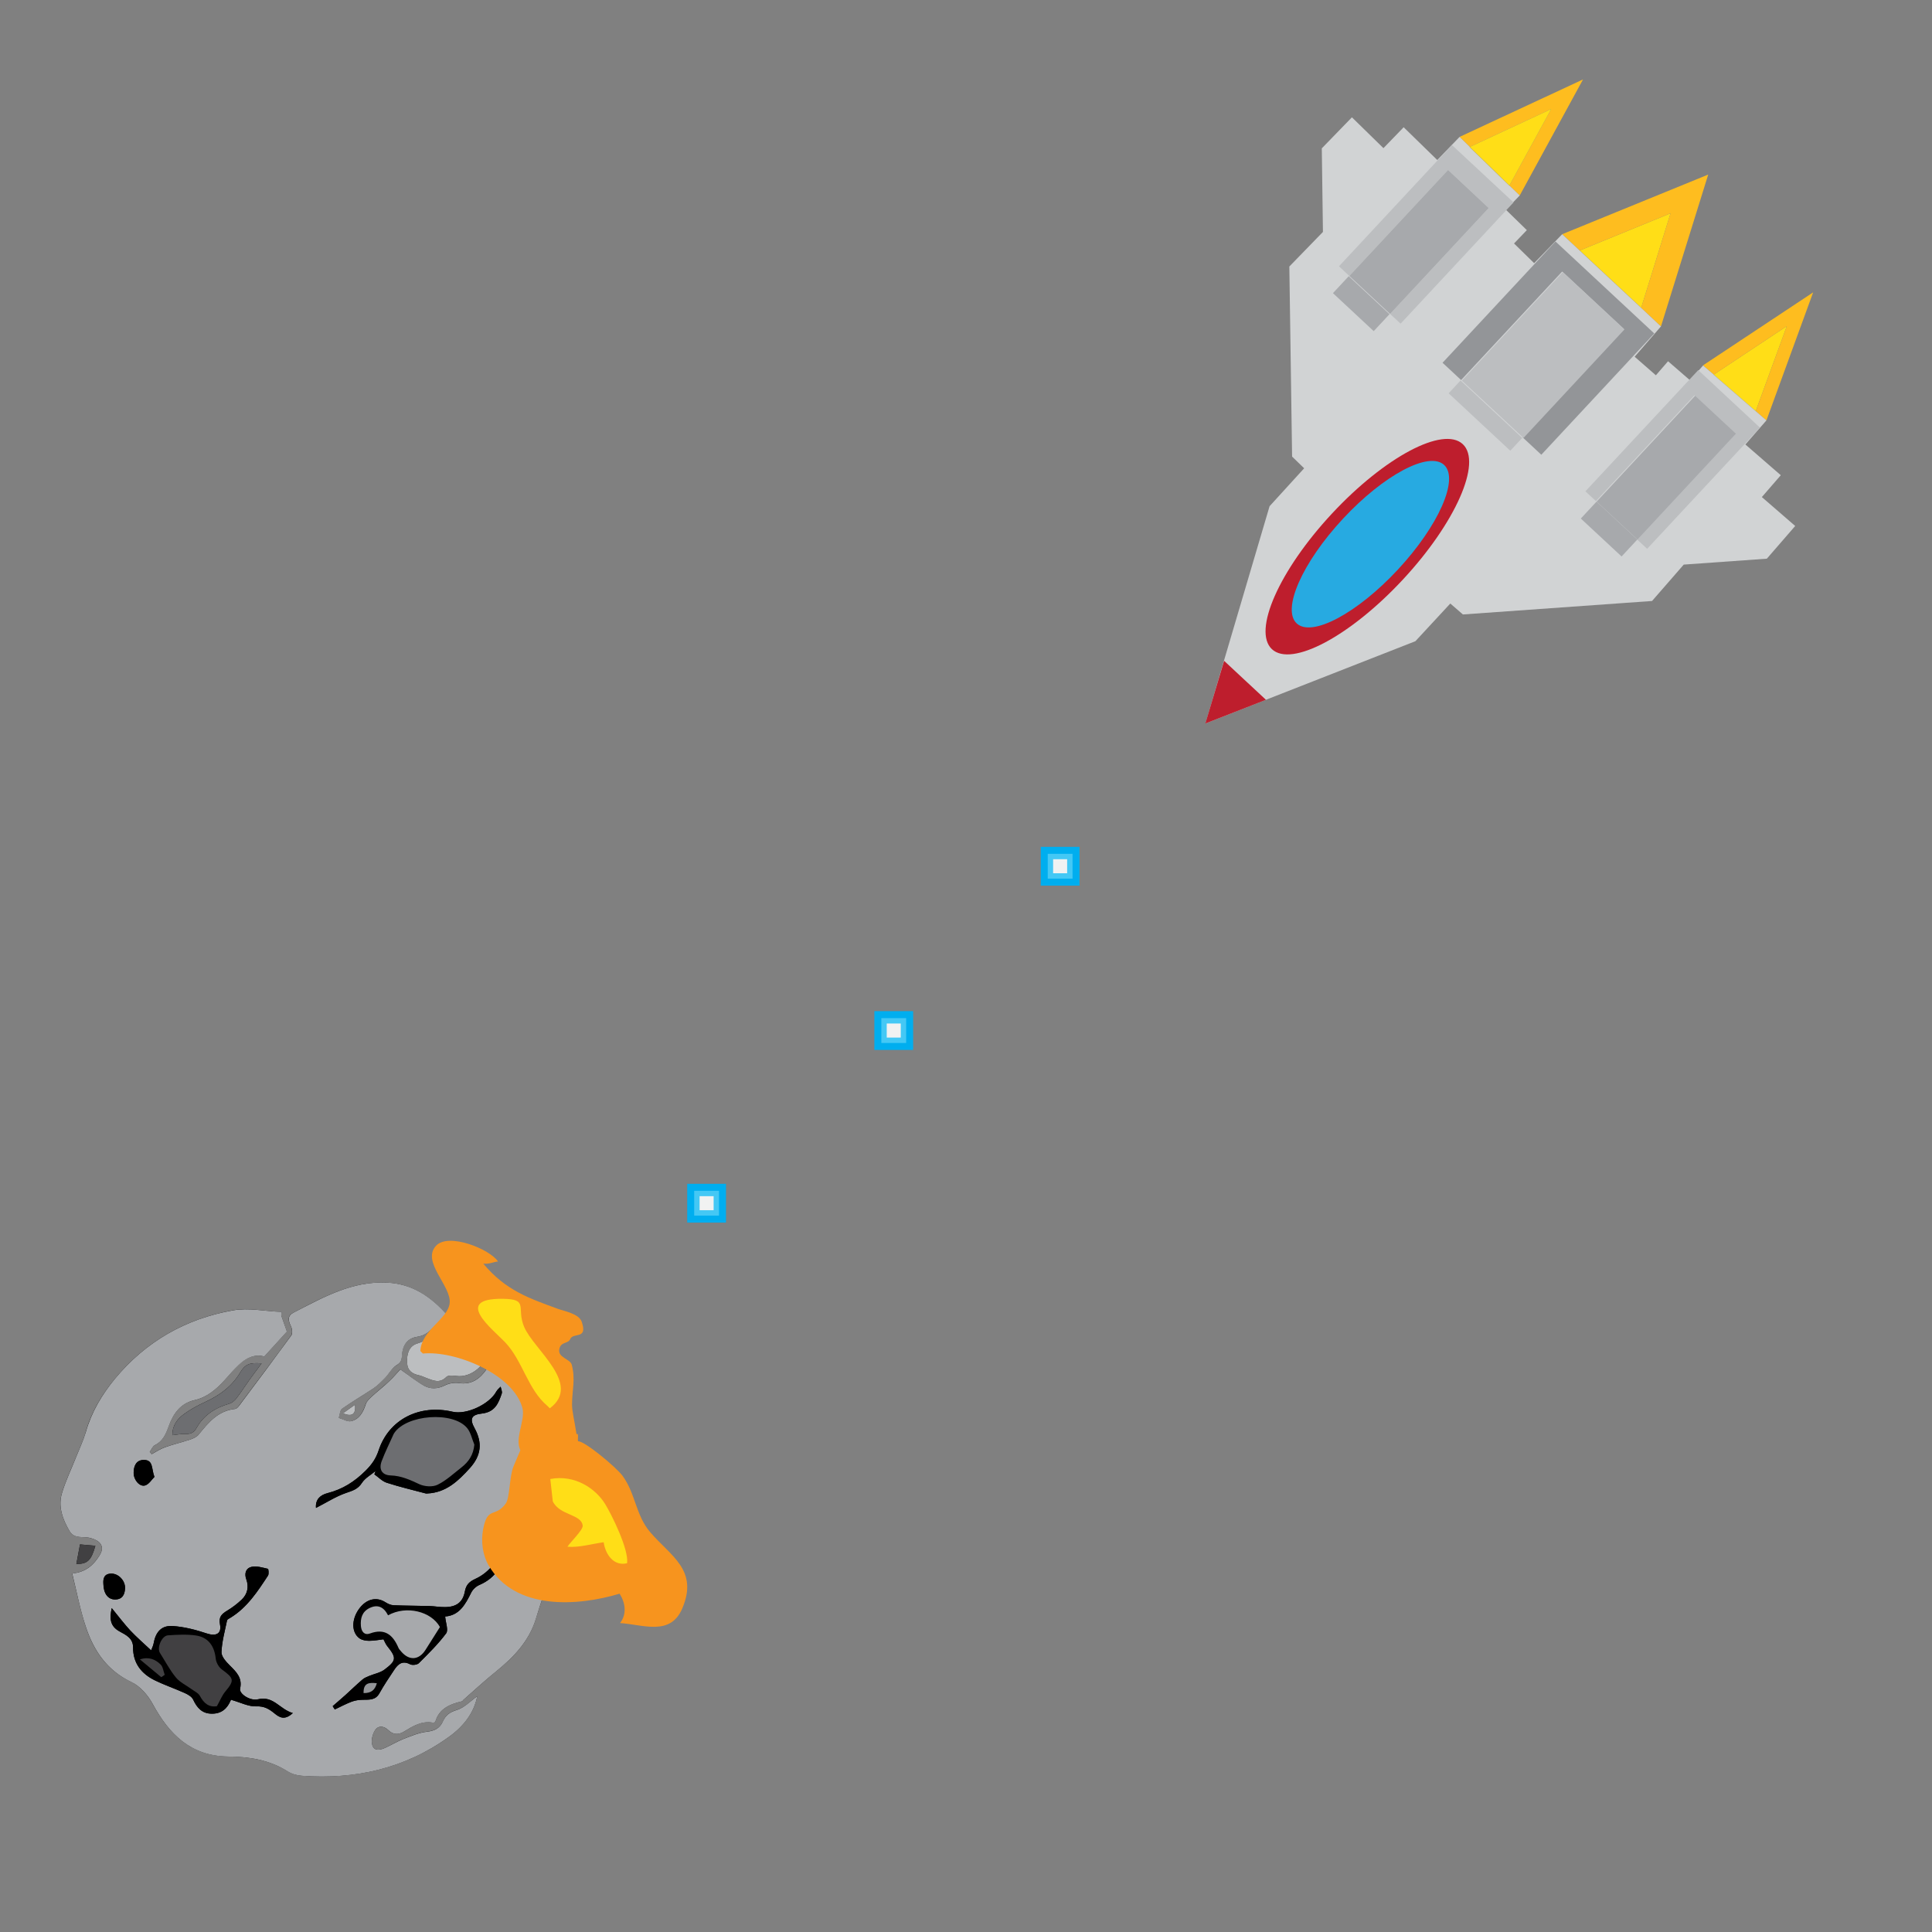 <?xml version="1.0" encoding="utf-8"?>
<!-- Generator: Adobe Illustrator 16.0.0, SVG Export Plug-In . SVG Version: 6.00 Build 0)  -->
<!DOCTYPE svg PUBLIC "-//W3C//DTD SVG 1.1//EN" "http://www.w3.org/Graphics/SVG/1.1/DTD/svg11.dtd">
<svg version="1.1" xmlns="http://www.w3.org/2000/svg" xmlns:xlink="http://www.w3.org/1999/xlink" x="0px" y="0px" width="144px"
	 height="144px" viewBox="0 0 144 144" style="enable-background:new 0 0 144 144;" xml:space="preserve">
<rect x="0" y="0" width="144" height="144" fill="#808080" stroke="none"/>
<style type="text/css">
<![CDATA[
	.st0{fill-rule:evenodd;clip-rule:evenodd;fill:#A7A9AC;}
	.st1{fill-rule:evenodd;clip-rule:evenodd;fill:#414042;}
	.st2{fill:#BCBEC0;}
	.st3{fill:#BE1E2D;}
	.st4{fill:#F1F2F2;}
	.st5{fill:#27AAE1;}
	.st6{fill:#F7941E;}
	.st7{fill:#939598;}
	.st8{fill-rule:evenodd;clip-rule:evenodd;fill:#BCBEC0;}
	.st9{fill-rule:evenodd;clip-rule:evenodd;}
	.st10{fill:#FEBD1F;}
	.st11{fill:#FFDE17;}
	.st12{fill-rule:evenodd;clip-rule:evenodd;fill:#939598;}
	.st13{fill:#00AEEF;}
	.st14{fill:#D1D3D4;}
	.st15{fill:#A7A9AC;}
	.st16{fill-rule:evenodd;clip-rule:evenodd;fill:#6D6E71;}
	.st17{fill:#44C8F5;}
]]>
</style>
<g id="ship">
	<g id="XMLID_3_">
		<g>
			<polygon class="st11" points="133.178,24.309 130.862,30.643 127.735,27.932 127.734,27.92 			"/>
			<polygon class="st10" points="126.938,27.229 135.141,21.792 131.659,31.334 130.862,30.643 133.178,24.309 127.734,27.92 
				126.938,27.241 			"/>
			<polygon class="st14" points="130.862,30.643 130.863,30.654 127.724,27.933 127.735,27.932 			"/>
			<polygon class="st11" points="122.325,22.939 117.748,18.668 124.513,15.899 			"/>
			<path class="st10" d="M117.748,18.668l4.577,4.271l2.188-7.04L117.748,18.668z M116.435,17.457l10.885-4.446l-3.522,11.319
				l-1.471-1.379L116.435,17.457z"/>
			<polygon class="st10" points="108.789,10.203 117.989,5.921 113.272,14.569 112.506,13.832 112.505,13.82 115.614,8.132 
				109.556,10.951 			"/>
			<polygon class="st11" points="115.614,8.132 112.505,13.82 109.556,10.951 			"/>
			<polygon class="st11" points="112.505,13.82 112.506,13.832 112.495,13.843 109.534,10.964 109.556,10.951 			"/>
			<polygon class="st14" points="127.734,27.92 127.735,27.932 127.724,27.933 130.863,30.654 130.862,30.643 131.659,31.334 
				130.091,33.13 132.73,35.419 131.318,37.048 133.804,39.203 131.69,41.641 125.496,42.082 123.134,44.794 109.036,45.798 
				108.097,44.983 105.496,47.791 89.845,53.925 94.627,37.731 97.204,34.903 96.305,34.03 96.1,19.864 98.604,17.287 
				98.519,11.057 100.764,8.744 103.114,11.042 104.621,9.484 107.126,11.927 108.789,10.203 109.556,10.951 109.534,10.964 
				112.495,13.843 112.506,13.832 113.272,14.569 112.244,15.635 113.802,17.153 112.847,18.147 114.346,19.614 116.435,17.457 
				122.326,22.95 123.797,24.33 121.838,26.589 123.42,27.971 124.327,26.925 125.969,28.348 126.938,27.241 			"/>
		</g>
		<g>
		</g>
	</g>
	
		<ellipse transform="matrix(-0.732 -0.681 0.681 -0.732 148.812 139.963)" class="st3" cx="101.939" cy="40.707" rx="3.611" ry="10.441"/>
	
		<ellipse transform="matrix(-0.732 -0.681 0.681 -0.732 149.348 139.803)" class="st5" cx="102.181" cy="40.516" rx="2.79" ry="8.068"/>
	<g id="XMLID_1_">
		<g>
			<polygon class="st2" points="99.799,19.848 108.217,10.808 112.811,15.085 104.392,24.125 103.609,23.397 110.959,15.506 
				107.929,12.668 100.572,20.568 			"/>
			<polygon class="st15" points="100.572,20.568 107.929,12.668 110.959,15.506 103.609,23.397 			"/>
			
				<rect x="100.64" y="20.539" transform="matrix(-0.682 0.732 -0.732 -0.682 187.236 -36.243)" class="st15" width="1.725" height="4.151"/>
			<polygon class="st7" points="107.519,27.038 115.938,17.998 123.3,24.854 114.881,33.894 113.497,32.604 121.028,24.518 
				116.435,20.24 108.903,28.327 			"/>
			
				<rect x="109.44" y="23.284" transform="matrix(-0.681 0.732 -0.732 -0.681 212.653 -39.702)" class="st2" width="11.051" height="6.277"/>
			
				<rect x="110.105" y="27.804" transform="matrix(-0.682 0.732 -0.732 -0.682 208.9 -28.993)" class="st2" width="1.302" height="6.277"/>
			<polygon class="st3" points="89.838,53.927 91.238,49.255 94.357,52.16 			"/>
			<polygon class="st2" points="118.167,36.62 126.578,27.588 131.18,31.873 122.769,40.905 121.986,40.177 129.336,32.285 
				126.298,29.456 118.949,37.348 			"/>
			
				<rect x="118.751" y="32.741" transform="matrix(-0.681 0.732 -0.732 -0.681 234.223 -32.309)" class="st15" width="10.783" height="4.151"/>
			
				<rect x="119.017" y="37.318" transform="matrix(-0.681 0.732 -0.732 -0.681 230.405 -21.494)" class="st15" width="1.725" height="4.151"/>
		</g>
		<g>
		</g>
	</g>
</g>
<g id="asteroid">
	<path class="st9" d="M20.963,98.051c0.003-0.089,0.007-0.178,0.01-0.266c-1.21-0.055-2.46-0.329-3.623-0.121
		c-3.516,0.633-6.485,2.318-8.788,5.104c-0.982,1.19-1.753,2.477-2.176,3.973c-0.179,0.636-0.472,1.239-0.717,1.855
		c-0.349,0.875-0.753,1.729-1.037,2.624c-0.33,1.038,0.02,2,0.55,2.897c0.364,0.616,1.036,0.367,1.563,0.526
		c0.11,0.033,0.223,0.063,0.327,0.108c0.542,0.245,0.667,0.667,0.348,1.174c-0.447,0.711-1.021,1.25-2.045,1.354
		c0.348,1.382,0.6,2.725,1.028,4.007c0.59,1.771,1.58,3.226,3.382,4.076c0.65,0.309,1.236,0.987,1.591,1.638
		c1.238,2.269,2.855,3.885,5.628,3.916c1.564,0.019,3.08,0.252,4.446,1.111c0.3,0.189,0.688,0.301,1.044,0.326
		c3.972,0.289,7.669-0.534,10.94-2.878c1.079-0.771,1.896-1.789,2.138-3.052c-0.476,0.339-0.942,0.85-1.51,1.02
		c-0.529,0.16-0.836,0.381-1.045,0.851c-0.228,0.51-0.618,0.709-1.197,0.773c-0.603,0.067-1.192,0.324-1.768,0.548
		c-0.451,0.175-0.868,0.434-1.308,0.639c-0.377,0.179-0.849,0.295-0.998-0.19c-0.1-0.325,0.016-0.81,0.209-1.11
		c0.224-0.347,0.65-0.322,0.967-0.013c0.379,0.371,0.797,0.362,1.204,0.111c0.658-0.404,1.301-0.81,2.127-0.664
		c0.059,0.012,0.175-0.02,0.186-0.053c0.299-0.998,1.104-1.325,2.004-1.533c0.036-0.009,0.058-0.071,0.092-0.1
		c0.816-0.716,1.612-1.456,2.455-2.138c1.313-1.062,2.441-2.237,2.95-3.908c0.362-1.189,0.774-2.365,1.188-3.539
		c0.407-1.153,0.608-2.318,0.392-3.54c-0.312-1.751-0.718-3.488-0.326-5.294c0.171-0.785,0.268-1.608,0.254-2.41
		c-0.037-2.352-0.612-4.329-3.469-5.323c-0.562-0.196-0.959-0.184-1.171,0.488c-0.116,0.367-0.34,0.708-0.565,1.03
		c-0.49,0.701-1.102,1.153-2.045,1.013c-0.344-0.05-0.759,0.022-1.068,0.182c-0.531,0.273-1.05,0.283-1.526,0.019
		c-0.587-0.328-1.115-0.762-1.772-1.224c-0.2,0.216-0.491,0.567-0.819,0.878c-0.414,0.392-0.867,0.739-1.284,1.128
		c-0.191,0.178-0.412,0.382-0.485,0.614c-0.185,0.589-0.474,1.099-1.08,1.25c-0.271,0.067-0.613-0.157-0.922-0.247
		c0.08-0.233,0.088-0.569,0.251-0.686c0.747-0.529,1.547-0.983,2.306-1.497c0.322-0.217,0.606-0.498,0.879-0.779
		c0.3-0.31,0.515-0.738,0.866-0.951c0.317-0.192,0.387-0.373,0.404-0.697c0.045-0.822,0.4-1.324,1.148-1.435
		c1.048-0.156,1.395-1.136,2.268-1.58c-1.29-1.453-2.67-2.371-4.54-2.457c-2.608-0.122-4.763,1.105-6.956,2.238
		c-0.466,0.24-0.399,0.585-0.195,0.998c0.098,0.197,0.138,0.549,0.026,0.702c-1.219,1.685-2.47,3.344-3.718,5.006
		c-0.134,0.178-0.292,0.449-0.463,0.466c-1.264,0.138-1.975,1.009-2.698,1.899c-0.151,0.187-0.416,0.309-0.652,0.388
		c-0.62,0.208-1.263,0.353-1.879,0.571c-0.348,0.123-0.663,0.339-0.993,0.513c-0.045-0.052-0.092-0.106-0.137-0.159
		c0.122-0.171,0.208-0.417,0.374-0.5c0.6-0.296,0.82-0.826,1.032-1.402c0.338-0.924,0.858-1.713,1.896-1.949
		c0.956-0.217,1.648-0.801,2.275-1.502c0.339-0.38,0.673-0.764,1.035-1.122c0.555-0.545,1.204-0.842,1.916-0.641
		c0.608-0.669,1.177-1.292,1.693-1.859C21.23,98.817,21.096,98.434,20.963,98.051z M36.337,100.536
		c0.046-0.51-0.295-0.555-0.625-0.441c-0.573,0.196-0.928-0.065-1.255-0.465c-0.116-0.143-0.246-0.28-0.337-0.438
		c-0.363-0.623-0.815-0.614-1.276-0.151c-0.501,0.506-1.042,0.881-1.744,1.098c-0.617,0.19-0.785,0.772-0.757,1.413
		c0.026,0.601,0.365,0.844,0.892,0.955c0.178,0.038,0.345,0.127,0.519,0.19c0.512,0.187,1.006,0.456,1.519-0.067
		c0.134-0.135,0.488-0.113,0.728-0.076C35.122,102.729,36.357,101.675,36.337,100.536z M12.852,106.969
		c0.351-0.037,0.667-0.106,0.98-0.093c0.388,0.017,0.623-0.099,0.824-0.456c0.537-0.956,1.396-1.499,2.438-1.799
		c0.205-0.059,0.403-0.237,0.539-0.412c0.321-0.413,0.599-0.86,0.903-1.287c0.296-0.414,0.604-0.818,0.963-1.304
		c-0.885-0.066-1.215,0.039-1.608,0.696c-0.622,1.043-1.532,1.689-2.603,2.184c-0.542,0.249-1.075,0.539-1.558,0.887
		C13.223,105.749,12.84,106.236,12.852,106.969z M7.108,115.212c-0.404-0.036-0.795-0.068-1.144-0.1
		c-0.1,0.535-0.187,0.996-0.273,1.457C6.514,116.576,6.803,116.308,7.108,115.212z M26.458,104.701
		c-0.299,0.212-0.599,0.424-0.898,0.637C26.202,105.604,26.548,105.452,26.458,104.701z"/>
	<g id="XMLID_4_">
		<g>
			<path class="st15" d="M41.523,113.582c0.211,1.214,0.011,2.382-0.4,3.539c-0.412,1.169-0.824,2.349-1.18,3.539
				c-0.512,1.669-1.647,2.849-2.949,3.906c-0.846,0.679-1.647,1.425-2.459,2.137c-0.033,0.033-0.056,0.089-0.089,0.101
				c-0.901,0.211-1.714,0.534-2.003,1.535c-0.011,0.033-0.133,0.067-0.189,0.056c-0.824-0.145-1.469,0.256-2.125,0.657
				c-0.412,0.256-0.824,0.267-1.202-0.111c-0.323-0.313-0.746-0.334-0.968,0.011c-0.2,0.301-0.312,0.79-0.211,1.113
				c0.145,0.489,0.624,0.367,1.002,0.188c0.434-0.2,0.856-0.456,1.302-0.634c0.579-0.223,1.168-0.479,1.77-0.546
				c0.579-0.066,0.968-0.267,1.191-0.778c0.211-0.468,0.523-0.69,1.046-0.846c0.568-0.179,1.035-0.69,1.514-1.024
				c-0.245,1.269-1.057,2.281-2.137,3.05c-3.272,2.348-6.967,3.171-10.939,2.882c-0.356-0.022-0.746-0.134-1.046-0.322
				c-1.369-0.868-2.882-1.103-4.451-1.113c-2.771-0.033-4.385-1.647-5.62-3.917c-0.356-0.657-0.946-1.336-1.591-1.636
				c-1.803-0.857-2.793-2.315-3.383-4.085c-0.434-1.279-0.679-2.615-1.024-4.006c1.024-0.101,1.591-0.635,2.037-1.347
				c0.323-0.512,0.2-0.935-0.345-1.18c-0.1-0.045-0.211-0.078-0.323-0.111c-0.534-0.156-1.202,0.101-1.569-0.523
				c-0.523-0.89-0.879-1.858-0.545-2.894c0.278-0.901,0.69-1.747,1.035-2.626c0.245-0.612,0.534-1.225,0.723-1.858
				c0.423-1.491,1.191-2.782,2.17-3.973c2.303-2.782,5.275-4.474,8.792-5.098c1.157-0.211,2.415,0.067,3.617,0.111
				c0,0.089,0,0.179-0.011,0.268c0.134,0.39,0.267,0.768,0.423,1.202c-0.512,0.567-1.09,1.19-1.691,1.858
				c-0.712-0.2-1.357,0.1-1.914,0.646c-0.367,0.355-0.701,0.734-1.035,1.112c-0.634,0.701-1.324,1.291-2.281,1.503
				c-1.035,0.244-1.558,1.023-1.892,1.947c-0.211,0.578-0.434,1.112-1.035,1.402c-0.167,0.089-0.256,0.334-0.378,0.501
				c0.056,0.056,0.1,0.111,0.145,0.167c0.323-0.179,0.646-0.39,0.991-0.513c0.612-0.223,1.257-0.367,1.88-0.578
				c0.234-0.078,0.501-0.2,0.646-0.39c0.724-0.891,1.436-1.759,2.705-1.892c0.167-0.022,0.334-0.29,0.467-0.468
				c1.247-1.658,2.493-3.327,3.717-5.008c0.111-0.156,0.067-0.501-0.033-0.701c-0.2-0.412-0.267-0.757,0.2-1.002
				c2.192-1.124,4.34-2.359,6.956-2.236c1.87,0.089,3.25,1.001,4.541,2.459c-0.879,0.445-1.224,1.425-2.27,1.58
				c-0.746,0.111-1.102,0.612-1.146,1.436c-0.022,0.323-0.089,0.501-0.412,0.69c-0.345,0.223-0.557,0.646-0.857,0.957
				c-0.278,0.278-0.557,0.567-0.879,0.779c-0.768,0.512-1.558,0.968-2.314,1.502c-0.156,0.111-0.167,0.445-0.245,0.679
				c0.312,0.089,0.646,0.312,0.924,0.245c0.601-0.145,0.89-0.656,1.08-1.246c0.066-0.234,0.289-0.435,0.479-0.612
				c0.423-0.39,0.879-0.734,1.291-1.135c0.322-0.301,0.612-0.657,0.812-0.868c0.657,0.456,1.191,0.89,1.781,1.224
				c0.467,0.256,0.99,0.245,1.524-0.022c0.301-0.155,0.724-0.233,1.068-0.178c0.935,0.134,1.547-0.312,2.037-1.013
				c0.234-0.322,0.457-0.668,0.568-1.035c0.211-0.667,0.612-0.689,1.168-0.489c2.86,0.99,3.438,2.972,3.472,5.319
				c0.011,0.813-0.078,1.625-0.256,2.415C40.8,110.088,41.211,111.824,41.523,113.582z M38.941,113.07
				c-0.134-0.378,0.044-0.979-0.701-0.945c-0.568,0.033-0.813,0.389-0.835,1.112c-0.022,0.635,0.39,0.712,0.846,0.746
				C38.919,114.027,38.875,113.516,38.941,113.07z M37.773,115.352c0.022-0.1-0.056-0.233-0.078-0.355
				c-0.523,1.18-1.135,2.17-2.281,2.692c-0.434,0.201-0.679,0.435-0.768,0.936c-0.145,0.801-0.634,1.157-1.48,1.157
				c-0.39,0.011-0.779-0.067-1.168-0.078c-0.891-0.022-1.781-0.022-2.671-0.056c-0.201-0.011-0.423-0.111-0.601-0.223
				c-0.668-0.434-1.436-0.245-1.97,0.501c-0.568,0.79-0.568,1.759,0.044,2.192c0.189,0.134,0.479,0.178,0.712,0.178
				c0.367,0,0.723-0.066,1.068-0.111c0.1,0.189,0.167,0.367,0.278,0.501c0.701,0.879,0.701,1.08-0.2,1.759
				c-0.312,0.233-0.757,0.312-1.135,0.467c-0.167,0.078-0.367,0.145-0.5,0.268c-0.434,0.367-0.846,0.768-1.269,1.157
				c-0.312,0.278-0.635,0.557-0.958,0.835c0.056,0.077,0.101,0.155,0.156,0.244c0.412-0.2,0.823-0.411,1.246-0.578
				c0.267-0.101,0.568-0.145,0.846-0.145c0.479-0.012,0.946,0.044,1.235-0.49c0.334-0.601,0.724-1.168,1.102-1.736
				c0.278-0.423,0.601-0.723,1.18-0.423c0.167,0.09,0.523,0.045,0.656-0.077c0.712-0.713,1.436-1.425,2.037-2.227
				c0.178-0.244-0.033-0.778-0.078-1.257c1.068-0.078,1.513-0.913,1.947-1.781c0.111-0.233,0.367-0.467,0.612-0.567
				C36.972,117.6,37.528,116.599,37.773,115.352z M37.395,103.867c0.056-0.145-0.045-0.345-0.078-0.512
				c-0.111,0.111-0.245,0.223-0.323,0.355c-0.512,0.957-2.226,1.759-3.261,1.514c-2.493-0.578-4.752,0.579-5.509,2.871
				c-0.2,0.602-0.49,1.035-0.968,1.514c-0.834,0.835-1.725,1.392-2.849,1.681c-0.512,0.134-0.913,0.456-0.857,1.102
				c0.768-0.39,1.469-0.846,2.237-1.113c0.49-0.167,0.89-0.277,1.191-0.756c0.233-0.356,0.667-0.59,1.013-0.88
				c-0.034,0.078-0.056,0.167-0.089,0.245c0.301,0.211,0.579,0.512,0.913,0.623c0.957,0.312,1.937,0.546,2.916,0.802
				c0.033,0.011,0.089,0.011,0.133,0c1.391-0.067,2.292-0.936,3.161-1.893c0.834-0.935,0.946-1.869,0.356-2.96
				c-0.389-0.69-0.267-1.013,0.534-1.102C36.882,105.247,37.149,104.602,37.395,103.867z M20.457,127.705
				c0.356,0.289,0.746,0.556,1.369-0.022c-0.979-0.278-1.436-1.313-2.604-1.024c-0.59,0.134-1.414-0.423-1.324-0.801
				c0.178-0.79-0.278-1.235-0.768-1.725c-0.278-0.268-0.634-0.668-0.623-0.991c0.033-0.79,0.256-1.58,0.412-2.359
				c0.022-0.089,0.167-0.155,0.267-0.211c1.247-0.768,2.014-1.959,2.793-3.139c0.078-0.122,0.033-0.501-0.011-0.501
				c-0.401-0.089-0.846-0.233-1.224-0.145c-0.412,0.09-0.557,0.479-0.378,0.946c0.189,0.545,0.078,1.079-0.334,1.48
				c-0.334,0.312-0.712,0.601-1.102,0.834c-0.401,0.245-0.646,0.457-0.534,1.024c0.133,0.712-0.301,0.901-0.991,0.679
				c-0.812-0.278-1.68-0.501-2.537-0.557c-0.834-0.056-1.269,0.445-1.414,1.291c-0.033,0.178-0.122,0.356-0.189,0.523
				c-0.557-0.523-1.08-0.979-1.558-1.48c-0.456-0.501-0.868-1.046-1.38-1.669c-0.167,0.778-0.134,1.335,0.579,1.735
				c0.457,0.256,1.013,0.49,1.013,1.191c-0.011,1.18,0.623,1.97,1.625,2.459c0.723,0.356,1.491,0.612,2.237,0.946
				c0.233,0.111,0.512,0.267,0.612,0.479c0.29,0.623,0.668,1.057,1.391,1.057c0.724,0.012,1.158-0.378,1.425-1.013
				c0-0.011,0.011-0.011,0.011-0.021c0.712,0.2,1.313,0.522,1.892,0.489C19.7,127.159,20.056,127.382,20.457,127.705z
				 M11.509,110.077c-0.233-0.602-0.066-1.258-0.779-1.258c-0.579-0.011-0.768,0.445-0.768,0.946
				c-0.011,0.534,0.457,1.079,0.857,0.945C11.108,110.622,11.309,110.277,11.509,110.077z M9.316,118.401
				c0.034-0.579-0.479-1.113-1.013-1.113c-0.545,0-0.623,0.367-0.601,0.746c0.011,0.734,0.345,1.18,0.868,1.18
				C9.116,119.214,9.294,118.857,9.316,118.401z"/>
			<path class="st15" d="M17.218,126.692C17.24,126.658,17.296,126.647,17.218,126.692L17.218,126.692z"/>
		</g>
		<g>
		</g>
	</g>
	<path class="st8" d="M36.337,100.534c0.02,1.141-1.216,2.194-2.338,2.019c-0.24-0.037-0.594-0.059-0.728,0.076
		c-0.513,0.523-1.007,0.254-1.519,0.067c-0.173-0.063-0.34-0.152-0.519-0.19c-0.526-0.111-0.866-0.354-0.892-0.955
		c-0.027-0.641,0.141-1.223,0.757-1.413c0.703-0.217,1.243-0.592,1.744-1.098c0.46-0.463,0.913-0.472,1.276,0.151
		c0.092,0.158,0.221,0.296,0.337,0.438c0.327,0.399,0.682,0.661,1.255,0.465C36.042,99.981,36.383,100.026,36.337,100.534z"/>
	<path class="st16" d="M12.852,106.969c-0.012-0.732,0.371-1.22,0.878-1.584c0.483-0.348,1.016-0.638,1.558-0.887
		c1.071-0.494,1.981-1.141,2.603-2.184c0.393-0.657,0.723-0.763,1.608-0.696c-0.359,0.485-0.667,0.89-0.963,1.304
		c-0.304,0.427-0.582,0.874-0.903,1.287c-0.136,0.175-0.334,0.354-0.539,0.412c-1.042,0.3-1.9,0.843-2.438,1.799
		c-0.201,0.357-0.436,0.473-0.824,0.456C13.52,106.862,13.203,106.932,12.852,106.969z"/>
	<path class="st1" d="M7.108,115.212c-0.306,1.096-0.595,1.364-1.417,1.357c0.087-0.461,0.173-0.922,0.273-1.457
		C6.313,115.144,6.704,115.176,7.108,115.212z"/>
	<path class="st8" d="M26.458,104.701c0.089,0.751-0.256,0.903-0.898,0.637C25.859,105.125,26.16,104.913,26.458,104.701z"/>
	<path class="st9" d="M8.327,119.858c0.512,0.623,0.92,1.174,1.386,1.673c0.47,0.503,0.995,0.952,1.552,1.479
		c0.062-0.171,0.152-0.346,0.186-0.53c0.152-0.838,0.584-1.342,1.42-1.285c0.855,0.059,1.717,0.278,2.534,0.55
		c0.686,0.229,1.129,0.044,0.993-0.671c-0.109-0.572,0.131-0.776,0.535-1.023c0.391-0.237,0.765-0.523,1.094-0.842
		c0.418-0.401,0.529-0.936,0.334-1.474c-0.172-0.473-0.024-0.854,0.386-0.951c0.378-0.09,0.82,0.057,1.224,0.145
		c0.04,0.008,0.084,0.382,0.004,0.504c-0.771,1.184-1.543,2.373-2.787,3.137c-0.097,0.062-0.246,0.126-0.264,0.21
		c-0.165,0.783-0.385,1.57-0.416,2.36c-0.013,0.327,0.346,0.721,0.623,0.996c0.491,0.486,0.951,0.927,0.763,1.726
		c-0.09,0.379,0.742,0.935,1.332,0.792c1.162-0.28,1.622,0.755,2.599,1.028c-0.623,0.579-1.015,0.312-1.371,0.02
		c-0.396-0.324-0.754-0.544-1.343-0.517c-0.583,0.026-1.18-0.292-1.888-0.492c0.085-0.058,0-0.032-0.02,0.019
		c-0.257,0.642-0.693,1.022-1.415,1.019c-0.733-0.006-1.106-0.44-1.396-1.055c-0.101-0.212-0.382-0.376-0.616-0.481
		c-0.735-0.334-1.504-0.597-2.23-0.949c-1.009-0.491-1.633-1.281-1.628-2.454c0.003-0.701-0.549-0.939-1.013-1.196
		C8.195,121.2,8.16,120.641,8.327,119.858z M16.167,127.169c0.24-0.429,0.383-0.798,0.623-1.087
		c0.692-0.831,0.662-0.982-0.248-1.646c-0.235-0.17-0.433-0.525-0.463-0.815c-0.098-0.942-0.56-1.595-1.498-1.724
		c-0.676-0.095-1.378-0.054-2.064-0.008c-0.461,0.03-0.837,0.926-0.595,1.311c0.392,0.616,0.732,1.275,1.193,1.836
		c0.298,0.362,0.774,0.579,1.167,0.867c0.216,0.157,0.503,0.288,0.619,0.504C15.195,126.962,15.58,127.267,16.167,127.169z
		 M10.424,123.679c0.588,0.49,1.093,0.91,1.597,1.33c0.086-0.061,0.171-0.119,0.256-0.178c-0.099-0.265-0.129-0.601-0.312-0.775
		C11.587,123.691,11.115,123.463,10.424,123.679z"/>
	<path class="st9" d="M37.692,115.001c0.03,0.119,0.105,0.246,0.084,0.356c-0.244,1.242-0.803,2.247-2.043,2.772
		c-0.244,0.104-0.492,0.338-0.611,0.575c-0.433,0.87-0.872,1.703-1.94,1.782c0.038,0.476,0.252,1.012,0.071,1.256
		c-0.597,0.801-1.322,1.513-2.035,2.221c-0.127,0.127-0.488,0.168-0.654,0.082c-0.581-0.304-0.903-0.005-1.185,0.419
		c-0.378,0.57-0.76,1.142-1.093,1.738c-0.294,0.529-0.757,0.478-1.238,0.487c-0.283,0.005-0.582,0.048-0.846,0.146
		c-0.428,0.162-0.834,0.383-1.249,0.578c-0.053-0.084-0.105-0.166-0.158-0.25c0.32-0.275,0.643-0.55,0.957-0.833
		c0.425-0.383,0.835-0.782,1.269-1.154c0.141-0.121,0.331-0.189,0.507-0.264c0.377-0.158,0.814-0.233,1.13-0.472
		c0.907-0.68,0.904-0.882,0.204-1.753c-0.111-0.139-0.176-0.315-0.279-0.505c-0.346,0.041-0.708,0.115-1.068,0.115
		c-0.24,0-0.523-0.048-0.711-0.181c-0.611-0.431-0.617-1.399-0.051-2.188c0.541-0.755,1.303-0.94,1.977-0.508
		c0.176,0.113,0.394,0.214,0.596,0.223c0.89,0.039,1.781,0.035,2.672,0.06c0.392,0.013,0.782,0.085,1.172,0.081
		c0.837-0.008,1.33-0.362,1.479-1.166c0.092-0.499,0.331-0.733,0.771-0.934C36.564,117.163,37.172,116.171,37.692,115.001z
		 M28.923,120.396c-0.316-0.62-0.767-0.842-1.379-0.542c-0.559,0.272-0.69,0.771-0.645,1.339c0.033,0.41,0.258,0.71,0.674,0.558
		c1.12-0.41,1.716,0.112,2.125,1.067c0.044,0.103,0.13,0.189,0.205,0.278c0.595,0.699,1.323,0.648,1.814-0.128
		c0.351-0.554,0.702-1.11,1.073-1.698C32.149,120.109,30.292,119.634,28.923,120.396z M27.099,126.193
		c0.566,0.008,0.848-0.224,0.988-0.735C27.494,125.391,27.076,125.437,27.099,126.193z"/>
	<path class="st9" d="M23.552,112.391c-0.057-0.645,0.341-0.969,0.854-1.099c1.128-0.286,2.016-0.85,2.856-1.688
		c0.474-0.473,0.763-0.902,0.961-1.504c0.759-2.293,3.021-3.46,5.506-2.88c1.041,0.244,2.753-0.553,3.269-1.509
		c0.074-0.137,0.209-0.241,0.315-0.36c0.032,0.175,0.135,0.372,0.085,0.52c-0.244,0.729-0.511,1.378-1.479,1.484
		c-0.808,0.09-0.924,0.413-0.543,1.106c0.597,1.087,0.49,2.024-0.347,2.953c-0.871,0.967-1.772,1.83-3.166,1.901
		c-0.045,0.001-0.095,0.007-0.137-0.005c-0.972-0.259-1.953-0.489-2.908-0.797c-0.336-0.11-0.61-0.412-0.913-0.624
		c0.028-0.084,0.057-0.166,0.086-0.248c-0.345,0.288-0.781,0.52-1.013,0.881c-0.305,0.475-0.706,0.585-1.192,0.753
		C25.018,111.543,24.315,111.998,23.552,112.391z M35.355,107.674c-0.174-0.413-0.263-0.896-0.535-1.229
		c-1.047-1.281-4.549-1.012-5.448,0.382c-0.014,0.021-0.025,0.04-0.035,0.061c-0.301,0.673-0.633,1.334-0.892,2.021
		c-0.228,0.606,0.025,1.04,0.67,1.061c0.795,0.024,1.452,0.334,2.148,0.657c0.383,0.176,0.981,0.217,1.345,0.039
		c0.651-0.318,1.206-0.841,1.787-1.295C34.93,108.955,35.287,108.436,35.355,107.674z"/>
	<path class="st9" d="M7.708,118.036c-0.028-0.382,0.048-0.743,0.6-0.748c0.534-0.003,1.047,0.535,1.015,1.112
		c-0.024,0.453-0.208,0.818-0.745,0.817C8.047,119.216,7.713,118.772,7.708,118.036z"/>
	<path class="st9" d="M38.94,113.068c-0.07,0.442-0.021,0.956-0.684,0.912c-0.455-0.03-0.874-0.105-0.851-0.738
		c0.027-0.733,0.271-1.08,0.841-1.112C38.99,112.087,38.812,112.688,38.94,113.068z"/>
	<path class="st9" d="M11.512,110.081c-0.199,0.193-0.402,0.544-0.689,0.636c-0.408,0.13-0.869-0.413-0.862-0.952
		c0.006-0.504,0.197-0.959,0.775-0.951C11.443,108.821,11.277,109.476,11.512,110.081z"/>
	<path class="st1" d="M16.167,127.169c-0.586,0.098-0.971-0.207-1.266-0.763c-0.116-0.216-0.403-0.347-0.619-0.504
		c-0.392-0.288-0.868-0.505-1.167-0.867c-0.461-0.561-0.802-1.22-1.193-1.836c-0.243-0.385,0.133-1.28,0.595-1.311
		c0.687-0.046,1.388-0.087,2.064,0.008c0.938,0.129,1.4,0.781,1.498,1.724c0.03,0.29,0.228,0.646,0.463,0.815
		c0.91,0.664,0.94,0.815,0.248,1.646C16.549,126.371,16.406,126.74,16.167,127.169z"/>
	<path class="st1" d="M10.424,123.679c0.691-0.216,1.164,0.013,1.541,0.377c0.183,0.175,0.213,0.511,0.312,0.775
		c-0.085,0.059-0.17,0.117-0.256,0.178C11.517,124.589,11.012,124.169,10.424,123.679z"/>
	<path class="st0" d="M28.923,120.396c1.369-0.763,3.226-0.287,3.867,0.874c-0.372,0.588-0.722,1.145-1.073,1.698
		c-0.491,0.776-1.219,0.827-1.814,0.128c-0.074-0.089-0.161-0.176-0.205-0.278c-0.409-0.955-1.006-1.478-2.125-1.067
		c-0.416,0.152-0.641-0.147-0.674-0.558c-0.046-0.567,0.085-1.066,0.645-1.339C28.157,119.555,28.607,119.776,28.923,120.396z"/>
	<path class="st12" d="M27.099,126.193c-0.022-0.757,0.396-0.803,0.988-0.735C27.946,125.97,27.665,126.201,27.099,126.193z"/>
	<path class="st16" d="M35.355,107.674c-0.069,0.762-0.425,1.281-0.958,1.697c-0.582,0.454-1.136,0.977-1.787,1.295
		c-0.364,0.178-0.961,0.137-1.345-0.039c-0.696-0.323-1.353-0.633-2.148-0.657c-0.645-0.021-0.898-0.454-0.67-1.061
		c0.259-0.688,0.591-1.349,0.892-2.021c0.009-0.021,0.021-0.04,0.035-0.061c0.899-1.394,4.401-1.663,5.448-0.382
		C35.092,106.778,35.182,107.261,35.355,107.674z"/>
</g>
<g id="explosion">
	<path class="st6" d="M31.519,100.886c2.387-0.239,6.764,1.531,7.423,4.076c0.246,0.951-0.749,2.492-0.018,3.315
		c0.784,0.882,3.211,1.237,3.833,0.426c0.671-0.874-0.123-3.001-0.121-4.01c0.002-1.092,0.273-1.87-0.023-2.979
		c-0.116-0.433-1.056-0.52-0.926-1.163c0.115-0.567,0.663-0.384,0.809-0.737c0.223-0.539,1.337,0.072,0.859-1.303
		c-0.208-0.599-1.306-0.785-1.792-0.964c-2.122-0.782-3.873-1.358-5.542-3.365c0.411,0.066,0.83-0.152,1.097-0.155
		c-0.588-0.918-3.686-2.178-4.617-1.177c-1.114,1.2,1.158,2.997,1.014,4.283c-0.134,1.191-2.113,2.004-2.184,3.566"/>
	<path class="st11" d="M40.979,104.967c2.421-1.804-1.192-4.355-1.915-6.075c-0.598-1.424,0.39-2.069-1.61-2.087
		c-3.734-0.033-0.721,2.271,0.213,3.261c1.283,1.36,1.682,3.505,3.125,4.715"/>
	<path class="st6" d="M43.798,106.896c-1.537,0.001-3.059-0.104-4.566-0.166c-0.228,0.984-0.591,1.663-0.962,2.573
		c-0.302,0.739-0.271,2.336-0.57,2.754c-0.788,1.098-1.362,0.169-1.692,1.928c-0.17,0.91-0.034,1.93,0.413,2.694
		c1.979,3.39,6.683,3.032,9.757,2.106c0.441,0.676,0.552,1.534,0.037,2.188c1.747,0.123,3.753,0.981,4.636-1.085
		c1.222-2.863-0.837-3.884-2.383-5.681c-1.099-1.278-1.091-2.888-2.067-4.208c-0.486-0.66-2.86-2.618-3.315-2.576
		c-0.038-0.143,0.032-0.414-0.029-0.528"/>
	<path class="st11" d="M41.202,111.904c0.521,1.069,2.146,0.933,2.228,1.819c0.029,0.314-0.958,1.262-1.134,1.561
		c0.865,0.075,1.825-0.216,2.698-0.333c0.128,0.893,0.739,1.805,1.744,1.563c0.149-1.009-1.151-3.632-1.641-4.423
		c-0.714-1.154-2.259-2.201-4.081-1.855"/>
</g>
<g id="missiles">
	<rect x="51.221" y="88.234" class="st13" width="2.89" height="2.891"/>
	<rect x="51.741" y="88.755" class="st17" width="1.85" height="1.85"/>
	<rect x="52.143" y="89.156" class="st4" width="1.047" height="1.047"/>
	<rect x="77.572" y="63.119" class="st13" width="2.889" height="2.89"/>
	<rect x="78.092" y="63.639" class="st17" width="1.85" height="1.85"/>
	<rect x="78.493" y="64.04" class="st4" width="1.046" height="1.048"/>
	<rect x="65.17" y="75.365" class="st13" width="2.89" height="2.892"/>
	<rect x="65.69" y="75.886" class="st17" width="1.85" height="1.851"/>
	<rect x="66.092" y="76.287" class="st4" width="1.046" height="1.048"/>
</g>
</svg>
